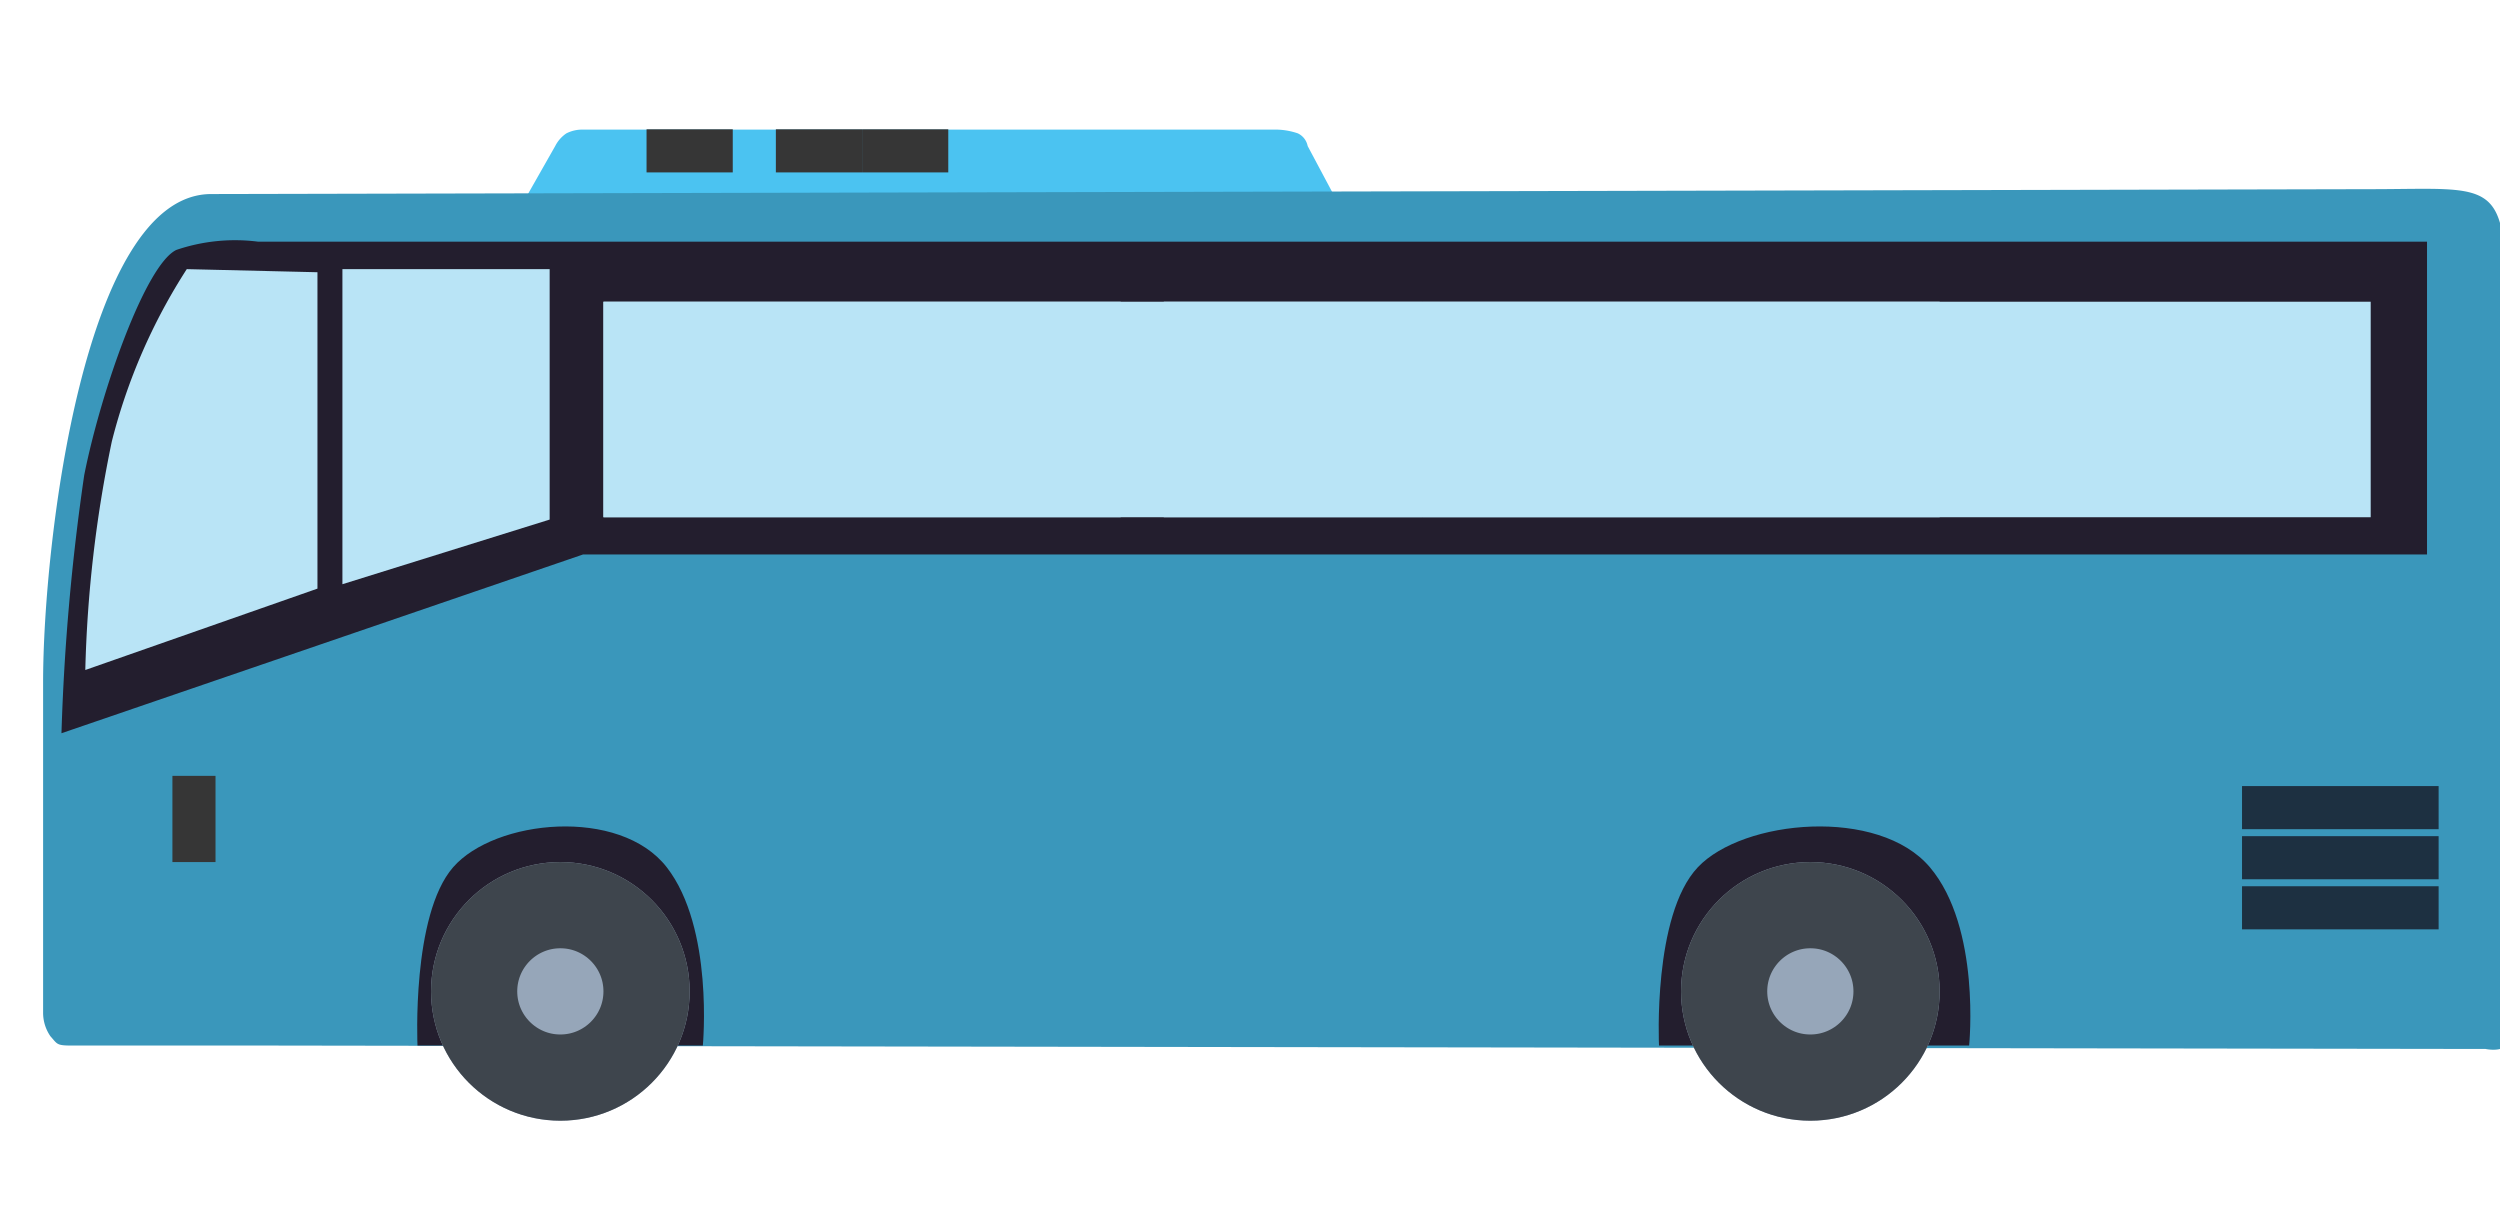 <svg xmlns="http://www.w3.org/2000/svg" xmlns:xlink="http://www.w3.org/1999/xlink" width="58" height="28" viewBox="0 0 58 28"><defs><clipPath id="b"><rect width="58" height="28"/></clipPath></defs><g id="a"><g transform="translate(1 3.007)"><path d="M15325.586,4393.366l.884-1.556a.782.782,0,0,1,.259-.294.808.808,0,0,1,.386-.087h16.011a1.618,1.618,0,0,1,.573.087.413.413,0,0,1,.228.294l.829,1.556Z" transform="translate(-15314.589 -4391.429)" fill="#4bc3f1"/><path d="M3.9-.087,53.974-.2c2.95,0,3.172-.317,3.172,2.892V13.745c0,2.14.1,4.2.1,5.392,0,.321.046.378-.1.531s-.48.079-.48.079L5.342,19.668H.677c-.367,0-.339-.027-.508-.217A.958.958,0,0,1,0,18.906V11.238C0,8.029.952-.087,3.9-.087Z" transform="translate(0 1.582)" fill="#3a97bb"/><path d="M15382.733,4424.335s.279-2.728-.91-4.135-4.336-1.111-5.385,0-.9,4.135-.9,4.135Z" transform="translate(-15338.049 -4403.086)" fill="#231e2e"/><path d="M15382.159,4424.335s.258-2.728-.837-4.135-3.99-1.111-4.957,0-.826,4.135-.826,4.135Z" transform="translate(-15366.853 -4403.086)" fill="#231e2e"/><g transform="translate(38 16.993)" fill="#96a6b9" stroke="#3e454d" stroke-width="2"><circle cx="3" cy="3" r="3" stroke="none"/><circle cx="3" cy="3" r="2" fill="none"/></g><g transform="translate(9 16.993)" fill="#96a6b9" stroke="#3e454d" stroke-width="2"><circle cx="3" cy="3" r="3" stroke="none"/><circle cx="3" cy="3" r="2" fill="none"/></g><path d="M15305.8,4407.284l12.1-4.147h42.781v-7.258h-50.326a4.23,4.23,0,0,0-1.889.192c-.713.337-1.749,3.27-2.138,5.225A52.33,52.33,0,0,0,15305.8,4407.284Z" transform="translate(-15305.374 -4393.28)" fill="#231e2e"/><rect width="41" height="5" transform="translate(13 3.993)" fill="#b9e4f6"/><rect width="6" height="5" transform="translate(38 3.993)" fill="#b9e4f6"/><rect width="6" height="5" transform="translate(32 3.993)" fill="#b9e4f6"/><rect width="6" height="5" transform="translate(26 3.993)" fill="#b9e4f6"/><rect width="6" height="5" transform="translate(19 3.993)" fill="#b9e4f6"/><rect width="6" height="5" transform="translate(13 3.993)" fill="#b9e4f6"/><path d="M0,0H4.808V5.81L0,7.31Z" transform="translate(6.944 3.237)" fill="#b9e4f6"/><path d="M-9.814,0l3.032.072v7.34L-12.168,9.3a29.336,29.336,0,0,1,.616-5.305A13.446,13.446,0,0,1-9.814,0Z" transform="translate(13.147 3.237)" fill="#b9e4f6"/><rect width="1" height="2" transform="translate(3 14.993)" fill="#363636"/><rect width="2" height="1" transform="translate(14 -0.007)" fill="#363636"/><rect width="2" height="1" transform="translate(17 -0.007)" fill="#363636"/><rect width="2" height="1" transform="translate(19 -0.007)" fill="#363636"/><line x2="4.561" transform="translate(51.015 15.73)" fill="none" stroke="#1d3041" stroke-width="1"/><line x2="4.561" transform="translate(51.015 16.892)" fill="none" stroke="#1d3041" stroke-width="1"/><line x2="4.561" transform="translate(51.015 18.054)" fill="none" stroke="#1d3041" stroke-width="1"/></g></g></svg>